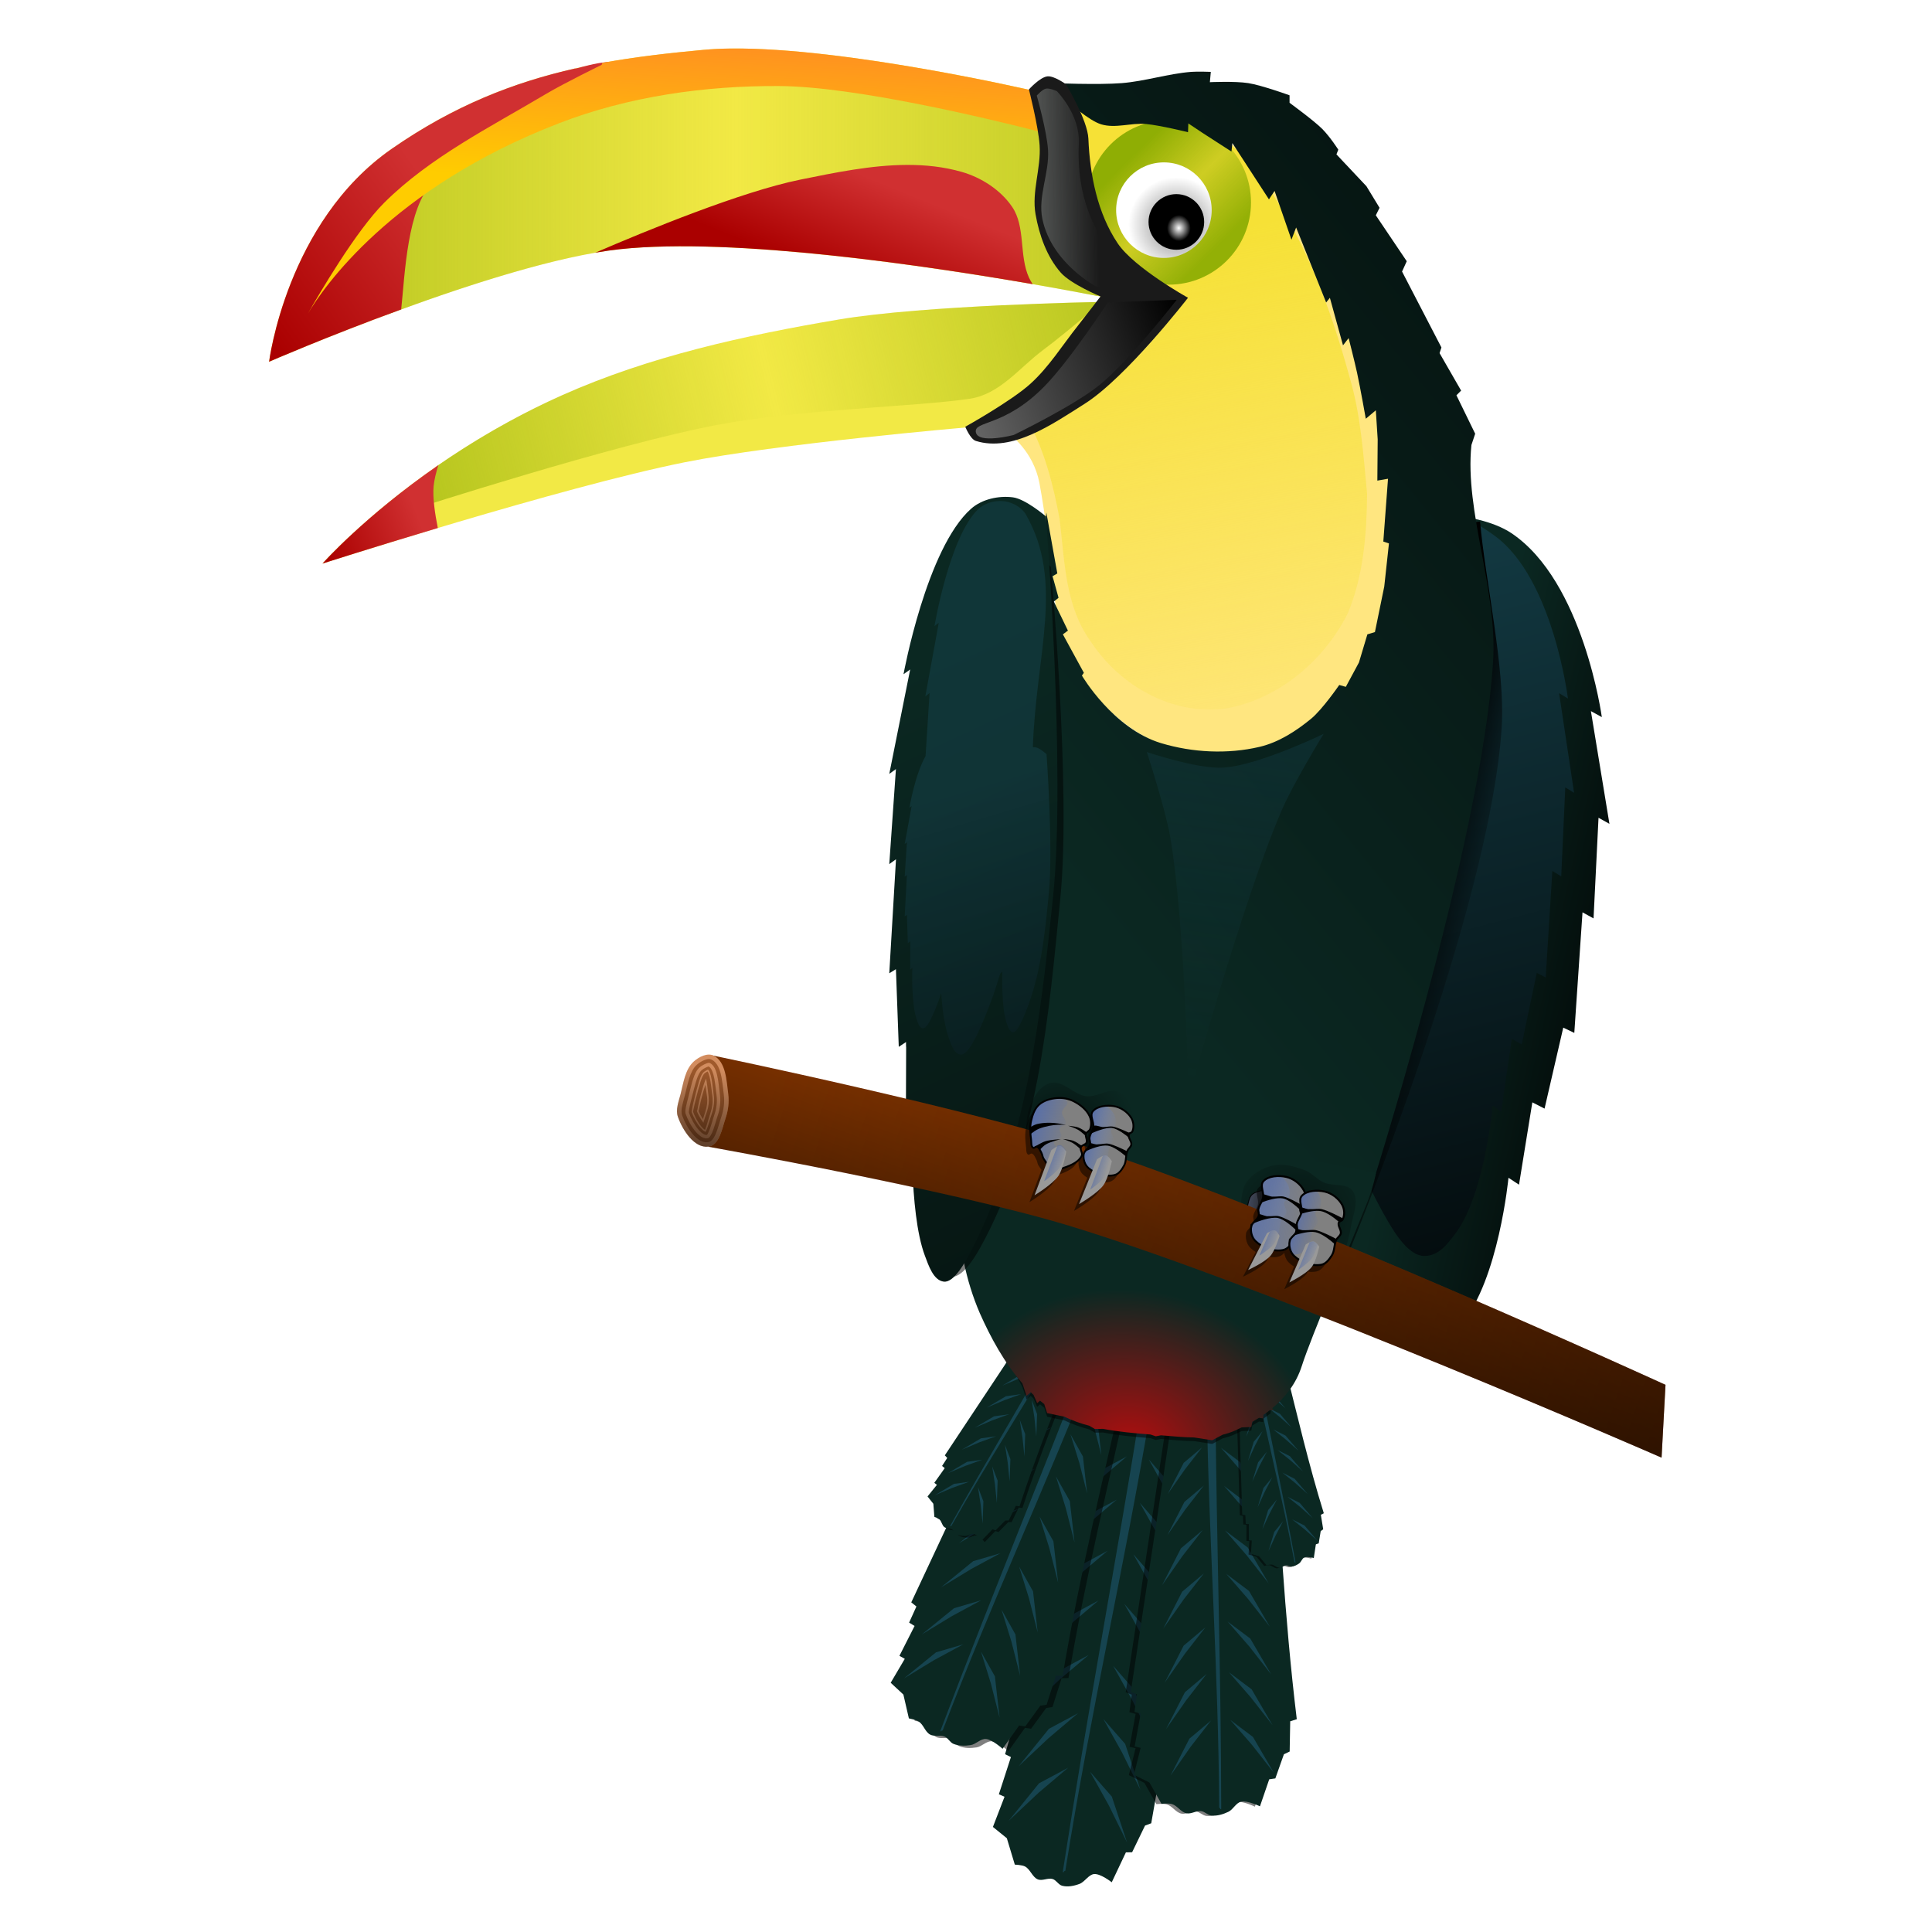 <?xml version="1.0" encoding="UTF-8"?>
<svg width="300" height="300" viewBox="0 0 300 400" xmlns="http://www.w3.org/2000/svg" xmlns:xlink="http://www.w3.org/1999/xlink">
 <defs>
  <linearGradient id="a">
   <stop offset="0"/>
   <stop stop-opacity="0" offset="1"/>
  </linearGradient>
  <linearGradient id="e">
   <stop stop-color="#15414b" offset="0"/>
   <stop offset="1"/>
  </linearGradient>
  <linearGradient id="b">
   <stop stop-color="#5d71a3" offset="0"/>
   <stop stop-color="#5d71a3" stop-opacity="0" offset="1"/>
  </linearGradient>
  <linearGradient id="c">
   <stop stop-color="#0b2822" offset="0"/>
   <stop offset="1"/>
  </linearGradient>
  <linearGradient id="d">
   <stop stop-color="#a00" offset="0"/>
   <stop stop-color="#d03031" offset="1"/>
  </linearGradient>
  <linearGradient id="f">
   <stop stop-color="#8a0" stop-opacity=".573" offset="0"/>
   <stop stop-color="#8a0" stop-opacity="0" offset=".5"/>
   <stop stop-color="#8a0" stop-opacity=".568" offset="1"/>
  </linearGradient>
  <linearGradient id="an" x1="788.01" x2="869.54" y1="246.85" y2="694.41" gradientUnits="userSpaceOnUse">
   <stop stop-color="#f6e136" offset="0"/>
   <stop stop-color="#f6e136" stop-opacity="0" offset="1"/>
  </linearGradient>
  <linearGradient id="am" x1="23.93" x2="113.58" y1="795.13" y2="885.49" gradientUnits="userSpaceOnUse">
   <stop stop-color="#8a0" stop-opacity=".935" offset="0"/>
   <stop stop-color="#8a0" stop-opacity=".362" offset=".5"/>
   <stop stop-color="#8a0" stop-opacity=".899" offset="1"/>
  </linearGradient>
  <linearGradient id="aj" x1="349.47" x2="358.07" y1="203.2" y2="50.968" gradientUnits="userSpaceOnUse">
   <stop stop-color="#fc0" offset="0"/>
   <stop stop-color="#ff7f2a" offset="1"/>
  </linearGradient>
  <linearGradient id="ac" x1="555.39" x2="720.1" y1="211.25" y2="206.25" gradientUnits="userSpaceOnUse">
   <stop stop-color="#dbe3de" offset="0"/>
   <stop stop-color="#dbe3de" stop-opacity="0" offset="1"/>
  </linearGradient>
  <linearGradient id="ab" x1="785.45" x2="331.83" y1="296.49" y2="456.88" gradientUnits="userSpaceOnUse">
   <stop offset="0"/>
   <stop stop-color="#fff" offset="1"/>
  </linearGradient>
  <linearGradient id="z" x1="799.07" x2="848.73" gradientTransform="matrix(.646 .04 -.035 .735 347.87 264.16)" gradientUnits="userSpaceOnUse">
   <stop stop-color="#6576a1" offset="0"/>
   <stop stop-color="#333" offset="1"/>
  </linearGradient>
  <linearGradient id="y" x1="788.15" x2="753.43" y1="1015.9" y2="1112.8" gradientUnits="userSpaceOnUse">
   <stop stop-color="#803300" offset="0"/>
   <stop stop-color="#520" offset="1"/>
  </linearGradient>
  <linearGradient id="w" x1="845.86" x2="791.65" y1="570.28" y2="932.27" gradientUnits="userSpaceOnUse">
   <stop stop-color="#164450" offset="0"/>
   <stop stop-color="#164450" stop-opacity="0" offset="1"/>
  </linearGradient>
  <linearGradient id="v" x1="656.36" x2="704.58" y1="943.23" y2="955.41" gradientUnits="userSpaceOnUse">
   <stop stop-color="#4d6ab3" offset="0"/>
   <stop stop-color="#4d6ab3" stop-opacity="0" offset="1"/>
  </linearGradient>
  <linearGradient id="u" x1="725.74" x2="753.24" y1="957.27" y2="963.76" gradientUnits="userSpaceOnUse">
   <stop stop-color="#5a70a6" offset="0"/>
   <stop stop-color="#788cb9" stop-opacity="0" offset="1"/>
  </linearGradient>
  <linearGradient id="r" x1="843.2" x2="874.9" y1="1002.1" y2="1012" gradientTransform="matrix(.829 .045 -.045 .829 202.27 161.65)" gradientUnits="userSpaceOnUse">
   <stop stop-color="#5e71a2" offset="0"/>
   <stop stop-color="#8798bb" stop-opacity="0" offset="1"/>
  </linearGradient>
  <linearGradient id="q" x1="830.44" x2="884.23" gradientTransform="matrix(.829 .045 -.045 .829 202.27 161.65)" gradientUnits="userSpaceOnUse">
   <stop stop-color="#6576a1" offset="0"/>
   <stop stop-color="#6576a1" stop-opacity="0" offset="1"/>
  </linearGradient>
  <linearGradient id="p" x1="879.84" x2="903.73" y1="1011.5" y2="1016.9" gradientTransform="matrix(.829 .045 -.045 .829 197.78 162.68)" gradientUnits="userSpaceOnUse">
   <stop stop-color="#5c70a4" offset="0"/>
   <stop stop-color="#5c70a4" stop-opacity="0" offset="1"/>
  </linearGradient>
  <linearGradient id="ao" x1="1002.1" x2="1195.3" y1="779.48" y2="823.02" gradientUnits="userSpaceOnUse" xlink:href="#c"/>
  <linearGradient id="al" x1="62.819" x2="792.69" gradientUnits="userSpaceOnUse" xlink:href="#f"/>
  <linearGradient id="ak" x1="48.069" x2="194.73" y1="330.49" y2="228.49" gradientUnits="userSpaceOnUse" xlink:href="#d"/>
  <linearGradient id="ai" x1="485.14" x2="517.34" y1="270.61" y2="190.95" gradientUnits="userSpaceOnUse" xlink:href="#d"/>
  <linearGradient id="ah" x1="165.01" x2="747.41" y1="440.24" y2="305.24" gradientUnits="userSpaceOnUse" xlink:href="#f"/>
  <linearGradient id="ag" x1="91.413" x2="168.48" y1="500.49" y2="471.49" gradientUnits="userSpaceOnUse" xlink:href="#d"/>
  <linearGradient id="af" x1="1010.1" x2="1227.3" y1="365.28" y2="1288.4" gradientTransform="matrix(.807 0 0 .884 190.34 58.922)" gradientUnits="userSpaceOnUse" xlink:href="#e"/>
  <linearGradient id="ae" x1="981.18" x2="1040.6" y1="754.15" y2="770.3" gradientUnits="userSpaceOnUse" xlink:href="#a"/>
  <linearGradient id="ad" x1="684.43" x2="1647.2" y1="760.69" y2="-27.267" gradientUnits="userSpaceOnUse" xlink:href="#c"/>
  <linearGradient id="aa" x1="613.41" x2="1078.5" y1="573.52" y2="1563.8" gradientUnits="userSpaceOnUse" xlink:href="#c"/>
  <linearGradient id="x" x1="1864.6" x2="434.8" y1="1461.6" y2="981.49" gradientUnits="userSpaceOnUse" xlink:href="#a"/>
  <linearGradient id="t" x1="680.88" x2="699.37" y1="985.74" y2="992.08" gradientUnits="userSpaceOnUse" xlink:href="#b"/>
  <linearGradient id="s" x1="726.66" x2="744.16" y1="994.66" y2="999.66" gradientUnits="userSpaceOnUse" xlink:href="#b"/>
  <linearGradient id="o" x1="841.06" x2="858.53" y1="1035.3" y2="1040.3" gradientTransform="matrix(.829 .045 -.045 .829 202.27 161.65)" gradientUnits="userSpaceOnUse" xlink:href="#b"/>
  <linearGradient id="n" x1="879.75" x2="897.41" y1="1044.6" y2="1050.6" gradientTransform="matrix(.829 .045 -.045 .829 202.27 161.65)" gradientUnits="userSpaceOnUse" xlink:href="#b"/>
  <linearGradient id="m" x1="613.41" x2="924.64" y1="573.52" y2="1714.9" gradientTransform="matrix(.331 0 0 .363 381.5 491.42)" gradientUnits="userSpaceOnUse" xlink:href="#e"/>
  <linearGradient id="l" x1="391.42" x2="404.44" y1="1035" y2="920.1" gradientUnits="userSpaceOnUse" xlink:href="#a"/>
  <radialGradient id="k" cx="90.559" cy="861.38" r="83.962" gradientUnits="userSpaceOnUse">
   <stop stop-color="#808080" offset="0"/>
   <stop stop-color="#fff" offset="1"/>
  </radialGradient>
  <radialGradient id="j" cx="86.375" cy="874.97" r="83.962" gradientTransform="matrix(.425 0 0 .469 39.619 443.46)" gradientUnits="userSpaceOnUse">
   <stop stop-color="#fff" offset="0"/>
   <stop offset="1"/>
  </radialGradient>
  <radialGradient id="i" cx="750.04" cy="1265.6" r="170.76" gradientTransform="matrix(.885 .173 -.147 .753 270.23 149.57)" gradientUnits="userSpaceOnUse">
   <stop stop-color="#b50d0e" offset="0"/>
   <stop stop-color="#0b2822" offset="1"/>
  </radialGradient>
  <radialGradient id="h" cx="696.8" cy="965.49" r="45.407" gradientTransform="matrix(1.286 1.2604e-7 -1.0262e-7 1.047 -203.06 -44.796)" gradientUnits="userSpaceOnUse" xlink:href="#a"/>
  <radialGradient id="g" cx="883.67" cy="1042.1" r="46.685" gradientTransform="matrix(1.493 0 0 1.361 -435.36 -376.72)" gradientUnits="userSpaceOnUse" xlink:href="#a"/>
 </defs>
 <g transform="matrix(.255 0 0 .255 -6.547 -13.735)">
  <g transform="matrix(.984 .179 -.179 .984 -993.88 -277)">
   <path d="m1940.5 1500 10.209 19.951s5.775-0.89 8.508 0c4.465 1.454 7.356 7.405 11.911 8.405 3.961 0.87 7.903-2.913 11.911-2.42 3.038 0.373 5.46 3.748 8.508 3.99 4.666 0.371 9.442-1.507 13.612-3.99 3.95-2.352 5.904-8.751 10.209-9.976 5.082-1.446 15.314 3.99 15.314 3.99l6.96-25.936 4.951-0.998 6.444-23.194 4.616-2.742-0.181-28.787 5.286-2.137c-12.378-98.323-18.664-197.34-26.374-296.27l-79.122-4.988-29.777 279.31 5.011 2.208-1.608 16.746 5.072 1.423-4.221 31.496 4.891 1.139-4.891 25.794z" fill="#0b2822"/>
   <path d="m1985 1136.9c2.595 131.01 1.583 251.01 5.062 382 1.982-0.157-0.047-0.672 1.875-1.406-2.859-130.35 2.907-249.72 1.25-380.09z" fill="#164450"/>
   <path d="m1997.3 1434.8 19.914 24.22 19.914 26.911-18.838-34.446z" fill="#164450"/>
   <path d="m1979.2 1434.8-19.914 24.22-19.914 26.911 18.838-34.446z" fill="#164450"/>
   <path d="m1979.2 1389.8-19.914 24.22-19.914 26.911 18.838-34.446z" fill="#164450"/>
   <path d="m2000.3 1390.8 19.914 24.22 19.914 26.911-18.838-34.446z" fill="#164450"/>
   <path d="m1979.2 1341.8-19.914 24.22-19.914 26.911 18.838-34.446z" fill="#164450"/>
   <path d="m2000.3 1346.8 19.914 24.22 19.914 26.911-18.838-34.446z" fill="#164450"/>
   <path d="m2000.3 1295.8 19.914 24.22 19.914 26.911-18.838-34.446z" fill="#164450"/>
   <path d="m1979.2 1296.8-19.914 24.22-19.914 26.911 18.838-34.446z" fill="#164450"/>
   <path d="m2000.3 1254.8 19.914 24.22 19.914 26.911-18.838-34.446z" fill="#164450"/>
   <path d="m1979.2 1255.8-19.914 24.22-19.914 26.911 18.838-34.446z" fill="#164450"/>
   <path d="m1998 1212.8 17.858 21.719 17.858 24.133-16.893-30.89z" fill="#164450"/>
   <path d="m1979 1213.7-17.858 21.719-17.858 24.133 16.893-30.89z" fill="#164450"/>
   <path d="m1998.8 1176.8 16.795 20.426 16.795 22.696-15.887-29.051z" fill="#164450"/>
   <path d="m1980.9 1177.6-16.795 20.426-16.795 22.696 15.887-29.051z" fill="#164450"/>
   <path d="m1842 1401.3 7.847 18.226s5.825 0.019 8.432 1.135c4.26 1.825 6.447 7.241 10.848 8.694 3.826 1.264 8.164-1.407 12.08-0.456 2.968 0.721 4.985 3.896 7.978 4.508 4.582 0.937 9.529-0.014 13.945-1.556 4.182-1.461 6.848-6.609 11.253-7.069 5.201-0.544 14.723 5.416 14.723 5.416l9.849-20.993 5.02-0.182 9.026-18.745 4.887-1.701 3.097-24.356 5.482-1.101c-1.077-84.758 3.962-169.29 7.581-253.94l-77.847-14.774-61.3 232.11 4.715 2.535-3.5 13.94 4.865 1.879-7.768 26.059 4.717 1.615-7.783 21.15z" opacity=".5"/>
   <path d="m1837 1400.3 7.847 18.226s5.825 0.019 8.432 1.135c4.26 1.825 6.447 7.241 10.848 8.694 3.826 1.264 8.164-1.407 12.08-0.456 2.968 0.721 4.985 3.896 7.978 4.508 4.582 0.937 9.529-0.014 13.945-1.556 4.182-1.461 6.848-6.609 11.253-7.069 5.201-0.544 14.723 5.416 14.723 5.416l9.849-20.993 5.02-0.182 9.026-18.745 4.887-1.701 3.097-24.356 5.482-1.101c-1.077-84.758 3.962-169.29 7.581-253.94l-77.847-14.774-61.3 232.11 4.715 2.535-3.5 13.94 4.865 1.879-7.768 26.059 4.717 1.615-7.783 21.15z" fill="#0b2822"/>
   <g transform="matrix(.841 .177 -.177 .841 466.97 -205.48)" fill="#164450">
    <path d="m1985 1136.9c2.595 131.01 1.583 251.01 5.062 382 1.982-0.157-0.047-0.672 1.875-1.406-2.859-130.35 2.907-249.72 1.25-380.09z"/>
    <path d="m1997.3 1434.8 19.914 24.22 19.914 26.911-18.838-34.446z"/>
    <path d="m1979.2 1434.8-19.914 24.22-19.914 26.911 18.838-34.446z"/>
    <path d="m1979.2 1389.8-19.914 24.22-19.914 26.911 18.838-34.446z"/>
    <path d="m2000.3 1390.8 19.914 24.22 19.914 26.911-18.838-34.446z"/>
    <path d="m1979.2 1341.8-19.914 24.22-19.914 26.911 18.838-34.446z"/>
    <path d="m2000.3 1346.8 19.914 24.22 19.914 26.911-18.838-34.446z"/>
    <path d="m2000.3 1295.8 19.914 24.22 19.914 26.911-18.838-34.446z"/>
    <path d="m1979.2 1296.8-19.914 24.22-19.914 26.911 18.838-34.446z"/>
    <path d="m2000.3 1254.8 19.914 24.22 19.914 26.911-18.838-34.446z"/>
    <path d="m1979.2 1255.8-19.914 24.22-19.914 26.911 18.838-34.446z"/>
    <path d="m1998 1212.8 17.858 21.719 17.858 24.133-16.893-30.89z"/>
    <path d="m1979 1213.7-17.858 21.719-17.858 24.133 16.893-30.89z"/>
    <path d="m1998.8 1176.8 16.795 20.426 16.795 22.696-15.887-29.051z"/>
    <path d="m1980.9 1177.6-16.795 20.426-16.795 22.696 15.887-29.051z"/>
   </g>
   <path d="m2042.3 1435.8 12.704 15.244s5.59-1.638 8.407-1.308c4.602 0.539 8.24 5.11 12.871 5.253 4.027 0.124 7.428-3.67 11.452-3.87 3.05-0.152 5.887 2.319 8.93 2.055 4.66-0.404 9.132-2.722 12.927-5.455 3.595-2.589 4.687-8.282 8.78-9.976 4.832-2 15.655 1.008 15.655 1.008l3.477-22.927 4.761-1.602 3.326-20.537 4.202-3.02-3.953-24.232 4.943-2.613c-25.122-80.957-44.315-163.43-64.904-245.62l-78.835 7.96 7.197 239.96 5.241 1.09 0.606 14.359 5.198 0.419-0.042 27.192 4.982 0.208-1.451 22.49z" opacity=".5"/>
   <path d="m2046.3 1434.8 12.704 15.244s5.59-1.638 8.407-1.308c4.602 0.539 8.24 5.11 12.871 5.253 4.027 0.124 7.428-3.67 11.452-3.87 3.05-0.152 5.887 2.319 8.93 2.055 4.66-0.404 9.132-2.722 12.927-5.455 3.595-2.589 4.687-8.282 8.78-9.976 4.832-2 15.655 1.008 15.655 1.008l3.477-22.927 4.761-1.602 3.326-20.537 4.202-3.02-3.953-24.232 4.943-2.613c-25.122-80.957-44.315-163.43-64.904-245.62l-78.835 7.96 7.197 239.96 5.241 1.09 0.606 14.359 5.198 0.419-0.042 27.192 4.982 0.208-1.451 22.49z" fill="#0b2822"/>
   <g transform="matrix(-.841 .177 .177 .841 3512.3 -183.95)" fill="#164450">
    <path d="m1985 1136.9c2.595 131.01 1.583 251.01 5.062 382 1.982-0.157-0.047-0.672 1.875-1.406-2.859-130.35 2.907-249.72 1.25-380.09z"/>
    <path d="m1997.3 1434.8 19.914 24.22 19.914 26.911-18.838-34.446z"/>
    <path d="m1979.2 1434.8-19.914 24.22-19.914 26.911 18.838-34.446z"/>
    <path d="m1979.2 1389.8-19.914 24.22-19.914 26.911 18.838-34.446z"/>
    <path d="m2000.3 1390.8 19.914 24.22 19.914 26.911-18.838-34.446z"/>
    <path d="m1979.2 1341.8-19.914 24.22-19.914 26.911 18.838-34.446z"/>
    <path d="m2000.3 1346.8 19.914 24.22 19.914 26.911-18.838-34.446z"/>
    <path d="m2000.3 1295.8 19.914 24.22 19.914 26.911-18.838-34.446z"/>
    <path d="m1979.2 1296.8-19.914 24.22-19.914 26.911 18.838-34.446z"/>
    <path d="m2000.3 1254.8 19.914 24.22 19.914 26.911-18.838-34.446z"/>
    <path d="m1979.2 1255.8-19.914 24.22-19.914 26.911 18.838-34.446z"/>
    <path d="m1998 1212.8 17.858 21.719 17.858 24.133-16.893-30.89z"/>
    <path d="m1979 1213.7-17.858 21.719-17.858 24.133 16.893-30.89z"/>
    <path d="m1998.8 1176.8 16.795 20.426 16.795 22.696-15.887-29.051z"/>
    <path d="m1980.9 1177.6-16.795 20.426-16.795 22.696 15.887-29.051z"/>
   </g>
  </g>
  <path d="m948.35 484.04s31.712-12.301 49.998-12.138c20.825 0.185 44.24 5.36 58.405 14.849 58.453 39.158 73.396 149.35 73.396 149.35l-8.87-4.867 15.046 91.509-8.861-4.927-4.043 81.718-8.96-4.935-6.66 97.893-8.967-4.292-15.185 65.76-9.92-5.078-10.826 66.84-8.544-5.603s-7.972 82.898-38.062 118.43c-6.834 8.07-15.794 19.976-30.866 19.762s-28.653-19.834-36.242-31.716c-62.579-97.99-64.831-205.81-65.559-309.1-0.77-109.18 64.72-323.46 64.72-323.46z" fill="url(#ao)"/>
  <path d="m48.075 347.58s14.196-113.49 99.402-172.77 165.04-72.314 253.24-80.469c89.447-8.271 267.44 33.134 267.44 33.134s5.346 25.415 6.886 55.873-0.727 65.959 12.048 86.131c8.546 13.496 40.234 26.034 40.234 26.034s-262.91-53.234-394.24-39.334c-99.215 10.501-285.01 91.402-285.01 91.402z" fill="#f2e945"/>
  <path d="m91.409 511.43s194.18-62.201 293.92-82.202c75.602-15.16 229.57-28.401 229.57-28.401s44.774-22.185 69.818-50.884c13.748-15.755 36.684-50.885 36.684-50.885s-141.25 2.487-210.64 14.2c-76.618 12.934-153.88 29.868-224.84 61.535-121.79 54.352-194.52 136.64-194.52 136.64z" fill="#f2e945"/>
  <path d="m700.91 136.91s13.682 22.6 15.219 51.781c1.185 22.491 5.575 46.956 18.75 65.438 12.834 18.004 54.344 38.062 54.344 38.062s-13.581 26.108-22.938 37.312c-14.381 17.22-31.486 32.466-50.156 44.906-20.588 13.718-66.969 31.969-66.969 31.969s19.357 13.478 24.344 39.562c4.598 24.053 10.625 73.062 10.625 73.062 0.9 26.401 6.918 53.609 17.438 74.125 14.788 26.914 38.688 50.957 66.719 63.5 24.316 10.881 54.13 14.088 79.656 6.469 35.282-10.531 67.242-36.862 87.188-67.812 19.187-29.774 22.456-67.999 24.781-103.34 1.137-17.279-1.518-19.675-3.406-51.688s-18.976-103.72-50.708-169.14c-24.589-50.694-55.174-97.614-112.01-119.36-17.332-6.632-37.438 6.823-55.344 1.969-13.229-3.586-37.531-16.812-37.531-16.812z" fill="#ffe680"/>
  <path d="m699.41 137.76c2.283 4.024 13.34 24.762 14.719 50.938 1.185 22.491 5.575 46.956 18.75 65.438 12.834 18.004 54.344 38.062 54.344 38.062s-13.581 26.108-22.938 37.312c-14.381 17.22-31.486 32.466-50.156 44.906-10.446 6.96-35.514 15.057-49.813 21.375 13.485 23.755 20.638 52.814 25.563 79.188 4.189 33.877 4.287 70.64 25.187 99.531 23.512 36.022 66.528 60.724 110.19 54.5 42.699-7.595 79.52-38.985 98.687-77.25 12.708-30.547 15.358-64.357 15.625-97.094-3.074-31.675-5.046-63.645-14.156-94.344-16.174-59.215-38.44-118.22-75.594-167.66-3.248-4.091-6.705-8.297-10.312-12.5-13.607-11.627-29.276-21.348-47.719-28.406-17.332-6.632-37.438 6.823-55.344 1.969-11.708-3.174-31.156-13.42-35.687-15.844-0.486-0.042-0.919-0.08-1.344-0.125z" fill="url(#an)"/>
  <path transform="matrix(.795 0 0 .795 723.79 -445.9)" d="m152.85 835.38c0 46.371-37.591 83.962-83.962 83.962s-83.962-37.591-83.962-83.962 37.591-83.962 83.962-83.962 83.962 37.591 83.962 83.962z" fill="url(#am)"/>
  <path transform="matrix(.462 0 0 .462 742.77 -161.45)" d="m152.85 835.38c0 46.371-37.591 83.962-83.962 83.962s-83.962-37.591-83.962-83.962 37.591-83.962 83.962-83.962 83.962 37.591 83.962 83.962z" fill="url(#k)"/>
  <path transform="matrix(.269 0 0 .269 766.17 9.348)" d="m152.85 835.38c0 46.371-37.591 83.962-83.962 83.962s-83.962-37.591-83.962-83.962 37.591-83.962 83.962-83.962 83.962 37.591 83.962 83.962z" fill="url(#j)"/>
  <path d="m349.6 114.79-180.41 90.406-25.875 104.31c60.616-22.556 137.31-47.79 189.78-53.344 120.15-12.717 348.01 30.318 386.34 37.812l3.75-0.219c-8.757-3.84-29.406-13.722-36.094-24.281-12.774-20.172-10.523-55.667-12.062-86.125-1.048-20.722-3.811-38.893-5.5-48.531l-319.94-20.031z" fill="url(#al)"/>
  <path d="m296.73 109.41c-49.777 11.242-98.563 30.144-149.25 65.406-85.206 59.277-99.406 172.75-99.406 172.75s47.49-20.67 107.25-42.469c3.068-28.552 4.805-83.237 26.094-103.66 11.876-11.391 123.39-68.907 135.69-79.212 38.61-32.35-24.338-10.572-20.375-12.82z" fill="url(#ak)"/>
  <path d="m423.16 93.256c-7.942 0.083-15.449 0.448-22.438 1.094-28.094 2.598-55.346 5.668-82.188 10.594l-0.438 1.562s-30.602 14.951-45.219 23.656c-45.317 26.988-93.893 51.11-131.31 88.281-22.961 22.809-53.137 74.512-61.906 89.938 12.086-20.387 67.228-101.77 204-154.53 56.356-21.742 118.28-30.485 178.69-30.125 61.794 0.368 170.96 26.756 210.84 36.938-2.143-19.411-5.031-33.188-5.031-33.188s-151.29-35.2-245-34.219zm-344.53 216.94c-1.01 1.778-1.656 2.969-1.656 2.969s0.579-1.062 1.656-2.969z" fill="url(#aj)"/>
  <path d="m565.85 187.76c-28.881 0.124-58.458 6.247-86.594 11.969-47.927 9.746-125.33 41.597-166.34 59.312 7.033-1.219 13.8-2.199 20.188-2.875 93.202-9.864 250.85 13.788 334.94 28.406-1.221-1.873-2.279-3.699-3-5.281-8.18-17.961-2.604-41.306-13.75-57.594-9.363-13.682-24.966-23.723-40.906-28.281-14.46-4.135-29.403-5.721-44.531-5.656z" fill="url(#ai)"/>
  <path d="m721.41 299.07s-141.27 2.474-210.66 14.188c-76.618 12.934-153.86 29.865-224.81 61.531-39.606 17.675-73.991 38.301-102.41 58.094l-18.531 34.531s162.8-52.658 246.62-68.531c67.669-12.814 163.08-14.866 205.53-21.312 24.356-3.699 40.303-25.372 59.406-39.562 11.388-8.46 28.06-22.288 41.125-33.344 2.27-3.399 3.719-5.594 3.719-5.594z" fill="url(#ah)"/>
  <path d="m185.48 431.54c-60.184 41.598-94.062 79.906-94.062 79.906s40.389-12.94 93.656-28.875c-2.311-11.455-4.318-24.948-3.406-34.094 0.494-4.954 1.93-10.818 3.812-16.938z" fill="url(#ag)"/>
  <path d="m991.4 546.72s-12.718-56.995 4.837-70.819c13.163-10.365 35.712 4.736 47.146 13.121 47.184 34.6 59.247 131.97 59.247 131.97l-7.16-4.301 12.146 80.859-7.152-4.353-3.264 72.207-7.233-4.361-5.376 86.499-7.239-3.793-12.258 58.106-8.007-4.487-8.739 59.061-6.897-4.951s-6.435 73.249-30.725 104.65c-5.516 7.131-12.749 17.651-24.916 17.462s-23.13-17.526-29.255-28.025c-50.515-86.585-61.129-180.49-52.921-273.12 7.212-81.389 87.766-225.72 87.766-225.72z" fill="url(#af)"/>
  <path d="m1031.3 477.25-23.125 3.438-142.16 578.69 59.176 10.275s113.95-275.87 123.67-425.21c3.077-47.28-13.719-121.28-17.563-167.19z" fill="url(#ae)"/>
  <path d="m684.04 121.35s37.611 1.508 56.326 0c18.959-1.527 37.367-7.607 56.326-9.134 5.311-0.428 15.984 0 15.984 0l-0.761 8.373s20.318-0.95 31.208 0.761 33.491 9.895 33.491 9.895v6.089s20.181 14.743 26.64 21.312 12.94 16.745 12.94 16.745l-1.522 3.806 24.357 25.879 10.656 17.507-3.045 6.089 25.118 37.297-3.806 8.373 31.969 61.654-1.522 4.567 17.507 30.446-3.806 3.806 15.223 31.208-3.045 9.134c-5.666 54.176 21.409 117.36 17.574 176.29-9.719 149.34-102.06 437.21-102.06 437.21l-133.96 6.089-190.29-68.504 55.236-374.49 8.373-121.79 8.895 49.475-3.85 2.283 4.85 17.507-3.806 3.045 11.417 23.596-4.089 3.045 17.029 31.208-1.567 2.284s25.288 43.108 64.31 54.848c25.511 7.675 53.97 9.101 79.922 3 15.474-3.638 29.581-12.745 41.864-22.835 9.187-7.547 22.835-27.402 22.835-27.402l5.328 1.522 10.656-19.79 6.85-22.835 6.12-1.839 7.581-36.98 3.806-35.013-4.567-1.522 3.806-50.998-8.656 1.522 0.283-33.491-1.522-23.596-8.134 6.851s-4.411-24.928-7.089-37.297c-2.044-9.443-6.85-28.163-6.85-28.163l-4.567 5.851-10.656-38.58-3.045 3.806-24.357-60.893-3.806 9.895-13.701-39.58-4.567 6.85-29.685-45.67-0.761 6.85-23.596-15.223-11.417-7.612-0.239 7.134s-22.511-5.579-34.013-6.656c-12.126-1.135-24.889 3.8-36.536 0.239-10.289-3.146-26.641-18.223-26.641-18.223z" fill="url(#ad)"/>
  <path d="m664.99 126.47s7.686 30 8.688 45.363c1.216 18.651-6.547 37.567-3.306 55.975 2.983 16.936 9.126 34.423 20.452 47.363 8.268 9.446 32.293 19.376 32.293 19.376s-12.09 15.873-18.299 23.682c-12.696 15.966-23.603 33.702-38.752 47.363-15.636 14.101-52.746 34.752-52.746 34.752s4.028 10.116 8.611 11.535c29.7 9.195 61.985-13.532 88.268-30.14 33.891-21.416 83.962-86.115 83.962-86.115s-43.618-24.193-57.051-44.134c-16.447-24.415-22.636-55.624-23.834-85.039-0.613-15.039-18.147-44.134-18.147-44.134s-9.635-7.028-15.07-6.459c-6.11 0.64-15.07 10.612-15.07 10.612z" fill="#1a1a1a"/>
  <path d="m671.39 131.49s8.211 29.148 9.134 44.147c1.154 18.757-8.46 37.807-4.567 56.192 7.657 36.158 44.147 54.937 44.147 54.937l44.434-1.535s-63.265-28.957-58.992-114.61c1.186-23.781-17.9-42.785-17.9-42.785s-5.911-2.656-8.873-2.007c-3.029 0.664-7.384 5.658-7.384 5.658z" fill="url(#ac)"/>
  <path d="m729.04 299.4 55.975-2.153s-38.684 49.775-62.972 69.43c-20.81 16.841-69.43 40.366-69.43 40.366s-28.782 7.532-30.678-2.153c-1.894-9.676 23.301-4.097 55.975-37.675 20.511-21.078 51.131-67.816 51.131-67.816z" fill="url(#ab)"/>
  <g transform="matrix(.509 .173 -.173 .509 884.14 1234)">
   <path d="m-493.21 250.46 7.847 18.226s5.825 0.019 8.432 1.135c4.26 1.825 6.447 7.241 10.848 8.694 3.826 1.264 8.164-1.407 12.08-0.456 2.968 0.721 4.985 3.896 7.978 4.508 4.582 0.937 9.529-0.014 13.945-1.556 4.182-1.461 6.848-6.609 11.253-7.069 5.201-0.544 14.723 5.416 14.723 5.416l9.849-20.993 5.02-0.182 9.026-18.745 4.887-1.701 3.097-24.356 5.482-1.101c-1.077-84.758 3.962-169.29 7.581-253.94l-77.847-14.774-61.3 232.11 4.715 2.535-3.5 13.94 4.865 1.879-7.768 26.059 4.717 1.615-7.783 21.15z" opacity=".5"/>
   <path d="m-498.21 249.46 7.847 18.226s5.825 0.019 8.432 1.135c4.26 1.825 6.447 7.241 10.848 8.694 3.826 1.264 8.164-1.407 12.08-0.456 2.968 0.721 4.985 3.896 7.978 4.508 4.582 0.937 9.529-0.014 13.945-1.556 4.182-1.461 6.848-6.609 11.253-7.069 5.201-0.544 14.723 5.416 14.723 5.416l9.849-20.993 5.02-0.182 9.026-18.745 4.887-1.701 3.097-24.356 5.482-1.101c-1.077-84.758 3.962-169.29 7.581-253.94l-77.847-14.774-61.3 232.11 4.715 2.535-3.5 13.94 4.865 1.879-7.768 26.059 4.717 1.615-7.783 21.15z" fill="#0b2822"/>
   <g transform="matrix(.841 .177 -.177 .841 -1868.3 -1356.3)" fill="#164450">
    <path d="m1985 1136.9c2.595 131.01 1.583 251.01 5.062 382 1.982-0.157-0.047-0.672 1.875-1.406-2.859-130.35 2.907-249.72 1.25-380.09z"/>
    <path d="m1997.3 1434.8 19.914 24.22 19.914 26.911-18.838-34.446z"/>
    <path d="m1979.2 1434.8-19.914 24.22-19.914 26.911 18.838-34.446z"/>
    <path d="m1979.2 1389.8-19.914 24.22-19.914 26.911 18.838-34.446z"/>
    <path d="m2000.3 1390.8 19.914 24.22 19.914 26.911-18.838-34.446z"/>
    <path d="m1979.2 1341.8-19.914 24.22-19.914 26.911 18.838-34.446z"/>
    <path d="m2000.3 1346.8 19.914 24.22 19.914 26.911-18.838-34.446z"/>
    <path d="m2000.3 1295.8 19.914 24.22 19.914 26.911-18.838-34.446z"/>
    <path d="m1979.2 1296.8-19.914 24.22-19.914 26.911 18.838-34.446z"/>
    <path d="m2000.3 1254.8 19.914 24.22 19.914 26.911-18.838-34.446z"/>
    <path d="m1979.2 1255.8-19.914 24.22-19.914 26.911 18.838-34.446z"/>
    <path d="m1998 1212.8 17.858 21.719 17.858 24.133-16.893-30.89z"/>
    <path d="m1979 1213.7-17.858 21.719-17.858 24.133 16.893-30.89z"/>
    <path d="m1998.8 1176.8 16.795 20.426 16.795 22.696-15.887-29.051z"/>
    <path d="m1980.9 1177.6-16.795 20.426-16.795 22.696 15.887-29.051z"/>
   </g>
  </g>
  <g transform="matrix(.485 0 0 .485 991.95 1179.7)">
   <path d="m-292.96 284.95 12.704 15.244s5.59-1.638 8.407-1.308c4.602 0.539 8.24 5.11 12.871 5.253 4.027 0.124 7.428-3.67 11.452-3.87 3.05-0.152 5.887 2.319 8.93 2.055 4.66-0.404 9.132-2.722 12.927-5.455 3.595-2.589 4.687-8.282 8.78-9.976 4.832-2 15.655 1.008 15.655 1.008l3.477-22.927 4.761-1.602 3.326-20.537 4.202-3.02-3.953-24.232 4.943-2.613c-25.122-80.957-44.315-163.43-64.904-245.62l-78.835 7.96 7.197 239.96 5.241 1.09 0.606 14.359 5.198 0.419-0.042 27.192 4.982 0.208-1.451 22.49z" opacity=".5"/>
   <path d="m-288.96 283.95 12.704 15.244s5.59-1.638 8.407-1.308c4.602 0.539 8.24 5.11 12.871 5.253 4.027 0.124 7.428-3.67 11.452-3.87 3.05-0.152 5.887 2.319 8.93 2.055 4.66-0.404 9.132-2.722 12.927-5.455 3.595-2.589 4.687-8.282 8.78-9.976 4.832-2 15.655 1.008 15.655 1.008l3.477-22.927 4.761-1.602 3.326-20.537 4.202-3.02-3.953-24.232 4.943-2.613c-25.122-80.957-44.315-163.43-64.904-245.62l-78.835 7.96 7.197 239.96 5.241 1.09 0.606 14.359 5.198 0.419-0.042 27.192 4.982 0.208-1.451 22.49z" fill="#0b2822"/>
   <g transform="matrix(-.841 .177 .177 .841 1177.1 -1334.8)" fill="#164450">
    <path d="m1985 1136.9c2.595 131.01 1.583 251.01 5.062 382 1.982-0.157-0.047-0.672 1.875-1.406-2.859-130.35 2.907-249.72 1.25-380.09z"/>
    <path d="m1997.3 1434.8 19.914 24.22 19.914 26.911-18.838-34.446z"/>
    <path d="m1979.2 1434.8-19.914 24.22-19.914 26.911 18.838-34.446z"/>
    <path d="m1979.2 1389.8-19.914 24.22-19.914 26.911 18.838-34.446z"/>
    <path d="m2000.3 1390.8 19.914 24.22 19.914 26.911-18.838-34.446z"/>
    <path d="m1979.2 1341.8-19.914 24.22-19.914 26.911 18.838-34.446z"/>
    <path d="m2000.3 1346.8 19.914 24.22 19.914 26.911-18.838-34.446z"/>
    <path d="m2000.3 1295.8 19.914 24.22 19.914 26.911-18.838-34.446z"/>
    <path d="m1979.2 1296.8-19.914 24.22-19.914 26.911 18.838-34.446z"/>
    <path d="m2000.3 1254.8 19.914 24.22 19.914 26.911-18.838-34.446z"/>
    <path d="m1979.2 1255.8-19.914 24.22-19.914 26.911 18.838-34.446z"/>
    <path d="m1998 1212.8 17.858 21.719 17.858 24.133-16.893-30.89z"/>
    <path d="m1979 1213.7-17.858 21.719-17.858 24.133 16.893-30.89z"/>
    <path d="m1998.8 1176.8 16.795 20.426 16.795 22.696-15.887-29.051z"/>
    <path d="m1980.9 1177.6-16.795 20.426-16.795 22.696 15.887-29.051z"/>
   </g>
  </g>
  <path d="m631.16 1123.1c8.863 19.973 19.628 40.54 28.531 56.906l3.406 10.156 3.375-2.969c0.755 0.747 1.51 1.492 2.281 2.219l2.938 6.656 2.312-2c1.13 0.945 2.273 1.882 3.438 2.781l2.344 7.312 13.969 2.906c6.464 3.151 13.296 5.538 20.344 7.406l4.438 2.594 6.562-0.125c12.674 2.416 25.795 3.584 38.625 4.594l4.312 1.469 4.219-0.812 0.719 0.062c8.539 0.69 17.389 1.575 26.156 1.688l14.656 2.281 8.562-4.531c3.391-0.823 6.696-1.891 9.906-3.313 1.84-0.815 3.67-1.705 5.5-2.594l7.781-0.344 0.844-4.188c1.836-1.045 3.652-2.112 5.438-3.25l3.406 0.469 0.219-2.875c1.762-1.218 3.504-2.49 5.188-3.812l0.219 0.219c2.637-9.131 2.16-31.43 4.034-37.47-47.879-9.36-110.07-24.596-233.72-41.435z" opacity=".5"/>
  <path d="m623.31 941.5c-21.771 59.524-21.155 125.44 1.844 178.62 8.863 19.973 19.977 40.271 34.531 56.906l3.406 10.156 3.375-2.969c0.755 0.747 1.51 1.492 2.281 2.219l2.938 6.656 2.312-2c1.13 0.945 2.273 1.882 3.438 2.781l2.344 7.312 13.969 2.906c6.464 3.151 13.296 5.538 20.344 7.406l4.438 2.594 6.562-0.125c12.674 2.416 25.795 3.584 38.625 4.594l4.312 1.469 4.219-0.812 0.719 0.062c8.539 0.69 17.389 1.575 26.156 1.688l14.656 2.281 8.562-4.531c3.391-0.823 6.696-1.891 9.906-3.313 1.84-0.815 3.67-1.705 5.5-2.594l7.781-0.344 0.844-4.188c1.836-1.045 3.652-2.112 5.438-3.25l3.406 0.469 0.219-2.875c1.762-1.218 3.504-2.49 5.188-3.812l3.219 0.219-1.281-1.812c10.688-8.856 19.435-19.988 24-34.313 7.543-23.667 38.53-96.081 53.281-133.22 5.177-13.034 6.938-23.594 6.938-23.594z" fill="url(#i)"/>
  <path d="m682.79 514.14s-15.119-14.047-24.741-15.472c-11.601-1.718-24.635 2.093-33.957 9.209-28.707 21.916-54.917 93.402-54.917 93.402l5.402-3.854-16.963 84.784 5.402-3.91-5.402 77.132 5.458-3.91-5.458 92.548 5.402-3.305 2.305 63.04 6.007-3.967-0.226 63.701 5.289-4.571s-5.144 79.298 10.126 114.4c3.054 7.022 6.935 16.059 15.359 17.083s17.89-13.387 23.179-22.864c47.533-85.171 55.932-188.12 65.515-285.18 8.789-89.027-7.781-268.27-7.781-268.27z" opacity=".5"/>
  <path d="m665.24 953.6c2.972-8.403 8.605-18.177 17.223-20.452 9.989-2.637 18.804 9.552 29.064 10.764 8.972 1.06 18.925-7.453 26.911-3.229 9.647 5.102 13.893 18.215 15.07 29.064 1.644 15.143-11.841 44.134-11.841 44.134l-75.351-6.459s-7.06-36.905-1.076-53.822z" fill="url(#h)" opacity=".5"/>
  <path d="m678.79 473.14s-16.529-14.138-26.741-15.472c-11.629-1.518-25.17 1.442-33.957 9.209-36.261 32.052-54.917 134.4-54.917 134.4l5.402-3.854-16.963 84.784 5.402-3.91-5.402 77.132 5.458-3.91-5.458 92.548 5.402-3.305 2.305 63.04 6.007-3.967-0.226 63.701 5.289-4.571s-3.322 78.561 10.126 114.4c3.054 8.14 6.935 20.059 15.359 21.083s17.835-16.313 23.179-26.864c44.074-87.011 55.432-188.17 65.515-285.18 10.659-102.55-5.781-309.27-5.781-309.27z" fill="url(#aa)"/>
  <path d="m861.32 1019.6s-11.185 0.43-15.204 4.209c-2.21 2.077-2.802 5.757-3.568 8.898-0.528 2.166-0.752 4.453-0.671 6.699 0.191 5.346-0.837 12.258 2.73 15.749 2.728 2.669 10.788 0.556 10.788 0.556z" fill="url(#z)" stroke="#000" stroke-width=".69"/>
  <path d="m837.27 1046.6s-1.846-22.846 3.806-31.969c4.633-7.478 13.483-12.568 22.074-14.462 8.515-1.877 17.723 0.725 25.879 3.806 5.662 2.139 9.721 7.375 15.223 9.895 7.446 3.41 18.847 0.178 23.596 6.85 5.745 8.072 0.016 19.897-1.522 29.685-1.835 11.673-9.134 34.252-9.134 34.252z" fill="url(#g)" opacity=".5"/>
  <path d="m407.98 910.78s211.29 43.721 313.6 77.25c157.75 51.702 460.27 190.21 460.27 190.21l-3.197 59.109s-316.51-138.46-481.43-188.43c-95.447-28.921-292.28-63.937-292.28-63.937z" fill="url(#y)"/>
  <path d="m407.98 910.78s211.29 43.721 313.6 77.25c157.75 51.702 460.27 190.21 460.27 190.21l-3.197 59.109s-316.51-138.46-481.43-188.43c-95.447-28.921-292.28-63.937-292.28-63.937z" fill="url(#x)"/>
  <path d="m760.68 664.43s41.137 13.974 62.281 12.656c28.555-1.779 81.339-27.402 81.339-27.402s-24.61 40.174-33.92 61.727c-32.508 75.26-75.732 233.99-75.732 233.99s-2.925-141.7-14.81-211.29c-4.055-23.745-19.158-69.681-19.158-69.681z" fill="url(#w)" opacity=".43"/>
  <path d="m685.042,950.844c-.593.014-1.165.039-1.75.094-.572.053-1.14.137-1.719.219l-.188.031h-.031c-.643.094-1.264.211-1.906.344-1.286.265-2.577.593-3.812,1.031-1.852.657-3.6,1.536-5.156,2.656-.519.373-1.03.756-1.5,1.188-.006.005.006.026 0,.031-3.555,3.264-5.234,8.327-6.313,13.031-.377,1.645-.546,3.309-.625,5-.002.051.002.105 0,.156-.037.867-.052,1.722-.031,2.594 .002.115-.002.229 0,.344 .078,2.491.335,4.989.656,7.438 .247,1.887-.083,4.475 1.094,5.812 .006.006-.006.025 0,.031 .165.184.364.338.594.469h.031c.102.058.206.087.312.094 .117.003.254-.022.375-.062s.22-.089.344-.156c.163-.089.334-.178.5-.281l.031-.031c.113-.071.23-.125.344-.188s.234-.114.344-.156 .208-.082.312-.094h.031c.111-.01.203-.006.312.031 .249.084.505.207.719.344l.062.031c.192.128.363.274.531.438l.125.125c.318.334.59.737.844,1.156 .286.474.535.992.781,1.5s.469,1.007.719,1.469c.093.172.207.35.281.531 .003.008-.003.023 0,.031 .231.569.371,1.15.531,1.75s.335,1.197.594,1.75c.086.184.171.358.281.531 .005.01-.005.024 0,.031 .137.216.296.438.438.656 .376.583.778,1.17 1.188,1.75 .266.376.529.761.812,1.125l-9.75,26.188c0,0 14.719-8.918 19.438-15.812 1.052-1.536 1.989-3.691 2.812-6 1.067-.276 2.107-.62 3.094-1 5.032-1.936 10.955-4.552 13.094-9.5 .721-1.668-.836-3.67-1-5.469-.024-.278-.024-.545.031-.812 .027-.133.073-.245.125-.375 .004-.009-.004-.023 0-.031 .182-.455.509-.798.906-1.094 .203-.149.425-.277.656-.406 1.155-.644 2.563-1.11 3.062-2.25 .719-1.639-.33-3.591-.562-5.406l.062.062c-.11-.561-.082-1.137.125-1.656 .184-.462.501-.795.906-1.094l-.219-.156c.891-.883 2.209-1.523 2.625-2.688 1.18-3.301 1.053-7.343-.406-10.531-2.476-5.409-7.717-9.515-13.031-12.188-3.674-1.848-7.976-2.726-12.125-2.625zm40.344,6.281c-.585.003-1.193.021-1.781.062l-.281.031-.375.031c-.307.03-.601.084-.906.125-.493.066-.986.122-1.469.219l-.094.031c-.467.096-.924.218-1.375.344l-.156.031-.094.031c-.353.103-.691.221-1.031.344l-.094.031-.438.156c-.374.15-.742.324-1.094.5-.012.006-.019.025-.031.031-.849.429-1.628.91-2.312,1.5-.05.043-.107.081-.156.125-.11.098-.208.21-.312.312l-.219.219c-.117.124-.234.245-.344.375-.005.006.005.025 0,.031-.173.208-.343.405-.469.625-.004.007.004.024 0,.031-.124.219-.23.458-.313.688-.086.238-.172.471-.219.719s-.05.493-.062.75c-.001.01.001.021 0,.031-.011.247-.015.497 0,.75 .002.031-.002.062 0,.094 .16,2.352 1.303,4.963 1.469,7.406 .001.01-.001.021 0,.031 .017.265.008.552 0,.812-.009.27-.021.517-.063.781s-.124.526-.187.781c-.028.113-.03.232-.063.344-.028.096-.064.186-.094.281-.003.009.003.022 0,.031s-.027.019-.031.031c-.081.251-.155.502-.25.75-.072.188-.141.376-.219.562-.126.302-.271.606-.406.906-.046.102-.079.211-.125.312-.029.063-.065.124-.094.188s-.065.124-.094.188c-.004.009.004.023 0,.031-.048.105-.109.207-.156.312-.114.251-.235.498-.344.75-.156.361-.304.729-.438,1.094-.267.729-.466,1.46-.562,2.219-.028.22-.039.435-.031.656 .008.211.032.445.062.656 .097.674.285,1.329.406,2 .04.22.074.437.094.656 .007.073-.004.146 0,.219 .007.146.008.292 0,.438-.005.225-.039.435-.094.656-.181.734-.545,1.411-1,2.062l-.094.125c-.5.69-1.071,1.37-1.656,2.031l-.25.281c-.206.235-.431.449-.625.688-.005.006.005.025 0,.031-.537.663-1.019,1.333-1.312,2.062-.003.009.003.023 0,.031-.07.175-.14.35-.188.531-.002.01.003.022 0,.031-.046.182-.072.374-.094.562-.108.952-.11,1.949 0,2.938 .164,1.482.568,2.985 1.219,4.344 .214.445.453.868.719,1.281 .005.01-.005.024 0,.031 .404.624.884,1.221 1.406,1.75 .176.178.342.335.531.5 .006.01.025-.01.031,0 .267.233.559.495.844.719 .059.047.127.079.188.125 .33.254.649.509 1,.75l.281.188c.224.149.456.294.688.438 .064.039.123.086.187.125l-10.812,26.939c0,0 14.926-8.567 19.812-15.344 1.372-1.903 2.567-4.763 3.594-7.719 .943.037 1.89.026 2.812-.062 .943-.091 1.88-.266 2.781-.5 3.623-.942 5.838-4.57 7.531-7.594 1.266-2.261 1.395-4.83 1.688-7.375l.031.031c.083-.726.178-1.446.312-2.156 .064-.324.103-.65.188-.969 .008-.031.023-.062.031-.094 .093-.349.215-.69.344-1.031 .043-.114.078-.231.125-.344 .746-1.788 2.82-3.121 3.156-5 .064-.356.074-.708.031-1.062-.021-.177-.052-.354-.094-.531-.355-1.508-1.373-3.017-1.812-4.5l-.062-.219c-.091-.356-.155-.708-.156-1.062 .001-.112.019-.232.031-.344 .003-.03-.004-.063 0-.094 .02-.148.051-.29.094-.438 .015-.053.044-.104.063-.156 .003-.009-.003-.022 0-.031 .042-.118.082-.213.156-.312 .17-.223.417-.427.688-.594l.062-.031c.349-.21.724-.407 1.062-.625l.062-.031h.031c.307-.208.585-.442.719-.75 1.511-3.488.998-7.854-.969-11.094-2.785-4.587-8.177-8.48-13.937-9.469-1.443-.248-2.993-.383-4.594-.375zm137.594,57.062c-.209,0-.416.023-.625.031h-.031c-.943.039-1.863.108-2.781.25l-.719.125c-.952.179-1.873.442-2.75.75-.27.095-.552.173-.812.281-.116.048-.23.106-.344.156l-.156.063c-.264.121-.53.27-.781.406-.255.138-.509.284-.75.438-.076.048-.145.106-.219.156-.271.182-.531.359-.781.562l-.188.156c-.05.043-.107.081-.156.125-.206.184-.406.393-.594.594-.204.217-.38.423-.531.656-.004.01.004.025 0,.031-.294.46-.5.956-.625,1.469-.573,2.344.387,5.159.781,7.875 .005.031-.004.063 0,.094 .038.271.07.545.094.813 .036.4.07.798.062,1.187-.008.489-.057.971-.156,1.438-.073.344-.17.664-.281,1-.018.054-.044.102-.062.156-.098.282-.195.566-.312.844-.043.102-.08.21-.125.312l-.156.344c-.034.072-.059.147-.094.219-.177.368-.373.729-.562,1.094-.877,1.686-1.825,3.345-2.156,5.156-.002.01.002.021 0,.031-.08.455-.074.911-.031,1.375 .001.01-.001.021 0,.031 .081.841.278,1.696.344,2.531 .024.288.014.564 0,.844-.004.05.005.106 0,.156-.02.225-.056.463-.125.688-.093.304-.228.591-.375.875-.05.096-.101.187-.156.281-.108.185-.218.353-.344.531-.005.01.005.024 0,.031-.107.151-.258.29-.375.437-.585.735-1.251,1.431-1.938,2.125-.245.248-.483.499-.719.75-.08.086-.172.164-.25.25-.005.01.005.026 0,.031l-.062.062c-.015.017-.048.014-.062.031-.251.281-.471.583-.688.875-.541.733-.948,1.509-1.094,2.375-.467,2.763-.068,5.86 1.219,8.5 .234.48.488.931.781,1.375s.616.882.969,1.281c.176.2.34.376.531.562 .005.01.026-.01.031,0 .153.149.309.323.469.469 .309.283.638.54.969.812l.062.063c.074.06.143.128.219.187 .441.352.901.702 1.375,1.031l.188.125c.325.222.661.445 1,.656l-10.313,20.125c0,0 13.472-6.176 18.188-11.594 .997-1.146 1.95-2.753 2.844-4.531 1.469.226 2.927.341 4.375.281 .503-.021 1.004-.066 1.5-.125s.984-.152 1.469-.25c.976-.197 1.866-.553 2.688-1.062 .205-.127.428-.264.625-.406 .59-.427 1.138-.936 1.656-1.469 .089-.091.163-.188.25-.281 .057.543.132,1.089.25,1.625 .014.064.047.123.062.188 .302,1.286.777,2.518 1.438,3.656l.031.062c.063.106.122.208.188.312 .187.296.381.597.594.875l.125.156c.289.365.603.705.938,1.031 1.218,1.185 2.63,2.304 4.188,3.281l-7.906,18.375c0,0 13.639-6.779 18.094-12.438 .405-.515.78-1.147 1.156-1.812 2.315.305 4.614.289 6.813-.156 1.951-.395 3.588-1.518 4.969-2.938 .345-.355.652-.741.969-1.125 .949-1.153 1.791-2.395 2.531-3.562 .298-.469.538-.97.75-1.469 .106-.249.224-.495.312-.75 .754-2.171.936-4.534 1.406-6.813 .133-.647.274-1.281.469-1.906 .077-.241.19-.482.281-.719 .015-.039.016-.086.031-.125 .1-.254.193-.502.312-.75 .099-.205.216-.401.344-.594 1.034-1.552 2.898-2.775 3.312-4.531 .707-2.993-2.765-6.164-1.562-9.031 .054-.129.128-.27.219-.375l.031.031c.109-.13.226-.239.375-.344 .087-.061.185-.132.281-.188l.062-.031c.114-.063.223-.128.344-.188 .07-.035.148-.059.219-.094 .076-.037.143-.088.219-.125 .263-.129.525-.252.75-.406l.062-.031c.106-.077.194-.161.281-.25l.031-.031c.094-.102.157-.221.219-.344 .115-.231.22-.449.312-.688 1.453-3.506 1.126-7.824-.656-11.156-2.691-5.033-8.19-9.459-14.25-10.844-1.981-.453-4.23-.698-6.469-.688h-.219c-.523.01-1.041.026-1.562.062l-.5.031c-.426.038-.831.096-1.25.156-.452.065-.903.159-1.344.25-.03.01-.064-.01-.094,0l-.531.125c-.569.137-1.118.283-1.656.469-.381.131-.763.28-1.125.437-.376.163-.742.371-1.094.563-.029.016-.065.015-.094.031-.256-.872-.58-1.714-1-2.5-2.691-5.033-8.19-9.49-14.25-10.875-1.398-.319-2.94-.526-4.5-.625h-.156c-.073,0-.146-.028-.219-.031h-.094c-.608-.028-1.231-.043-1.844-.031zm18.937,25.062c.062.336.139.666.188,1 .081.553.14,1.087.156,1.625 .002.053-.001.104 0,.156 0.0.01-0.0.021 0,.031 0.0.042 0.0.083 0,.125-.001.187-.019.379-.031.562-.003.051.004.105 0,.156-.021.24-.05.485-.094.719-.004.022-.027.041-.031.062-.002.01.002.022 0,.031s.002.021 0,.031 .002.021 0,.031c-.018.084-.042.167-.063.25-.036.149-.081.29-.125.438-.391-.957-.758-1.914-.844-2.844-.002-.02.002-.042 0-.062-.01-.131-.033-.245-.031-.375 .001-.022-.001-.041 0-.062 .003-.074.024-.145.031-.219s.019-.146.031-.219c.006-.041.023-.084.031-.125 .01-.052.018-.104.031-.156 .007-.028-.008-.066 0-.094 .004-.013.028-.019.031-.031 .035-.116.076-.228.125-.344 .058-.138.119-.263.219-.375l.031-.031c.097-.104.22-.194.344-.281zm-3.375,16.656c.03.186.07.377.094.563 .023.182.02.35.031.531 .015.261.019.521 0,.781-.002.021.002.042 0,.063-.001.01.001.021 0,.031-.021.229-.057.465-.125.688-.083.271-.186.527-.312.781l-.063.125c-.028.053-.064.103-.094.156-.019.033-.043.061-.062.094-.112.19-.245.38-.375.562 .167-1.021.308-2.026.531-3.031 .002-.01-.002-.021 0-.031 .063-.281.144-.566.219-.844l.062-.219c.009-.031.022-.063.031-.094 .015-.053.046-.103.062-.156z" opacity=".5"/>
  <g transform="matrix(.781 0 0 .781 147.23 225.05)">
   <path d="m701.24 994.21c6.442-2.478 14.007-5.843 16.746-12.179 1.136-2.629-2.14-5.863-1.079-8.523 0.945-2.368 4.897-2.509 5.92-4.844 1.227-2.798-1.54-6.263-0.538-9.15 0.708-2.041 3.579-2.81 4.306-4.844 1.511-4.227 1.33-9.374-0.538-13.456-3.17-6.925-9.881-12.187-16.685-15.608-5.376-2.704-11.77-3.786-17.761-3.229-6.503 0.604-13.489 2.581-18.3 6.997-4.551 4.178-6.693 10.663-8.073 16.685-1.483 6.47-0.863 13.332 0 19.914 0.362 2.761-0.27 6.699 2.153 8.073 1.136 0.644 2.53-1.493 3.768-1.076 2.551 0.858 3.563 4.092 4.844 6.459 1 1.847 1.025 4.149 2.153 5.92 2.59 4.066 5.681 8.62 10.226 10.226 4.064 1.437 8.836 0.182 12.86-1.366z" fill="#808080"/>
   <path d="m693.88 922.25c-0.759 0.018-1.501 0.055-2.25 0.125-6.503 0.604-13.502 2.584-18.312 7-4.551 4.178-6.682 10.665-8.062 16.688-1.483 6.47-0.863 13.324 0 19.906 0.362 2.761-0.266 6.72 2.156 8.094 1.136 0.644 2.512-1.51 3.75-1.094 2.551 0.858 3.563 4.102 4.844 6.469 1 1.847 1.028 4.135 2.156 5.906 1.95 3.062 4.168 6.414 7.094 8.562 5.569-3.452 10.053-9.547 10.531-15.562 0.318-3.999-7.424-5.937-6.844-9.906 0.47-3.215 6.455-3.051 7.594-6.094 0.994-2.657-2.467-5.697-1.531-8.375 0.889-2.546 5.387-2.71 6.094-5.312 1.051-3.872-4.012-7.433-3.781-11.438 0.241-4.193 7.569-7.864 5.312-11.406-0.805-1.264-1.834-2.339-3.062-3.219-1.892-0.271-3.796-0.39-5.688-0.344z" fill="url(#v)"/>
   <path d="m719.82 981.17c0.461-4.071 5.728-6.794 6.715-10.798 0.548-2.221-0.866-4.51-0.579-6.766 0.494-3.885 3.3-7.365 3.907-11.239 0.847-5.406-4.13-11.926-0.438-16.32 4.578-5.448 14.596-6.557 21.986-5.289 7.375 1.266 14.277 6.232 17.842 12.105 2.518 4.148 3.15 9.743 1.216 14.209-0.59 1.362-3.065 1.641-3.56 3.031-1.257 3.525 3.102 7.132 2.45 10.775-0.431 2.405-3.08 4.11-4.036 6.4-2.039 4.886-0.855 10.622-3.47 15.291-2.167 3.871-5.029 8.522-9.668 9.728-9.229 2.399-20.581-1.33-27.357-7.241-3.878-3.383-5.559-9.01-5.008-13.885z" fill="#808080"/>
   <path d="m743.25 930.38c-5.431 0.384-10.797 2.099-13.812 5.688-3.692 4.395 1.284 10.906 0.438 16.312-0.607 3.874-3.412 7.334-3.906 11.219-0.287 2.256 1.11 4.56 0.562 6.781-0.988 4.005-6.258 6.741-6.719 10.812-0.552 4.875 1.122 10.492 5 13.875 1.397 1.218 2.992 2.345 4.719 3.344 1.494-0.094 2.957-0.319 4.375-0.688 4.639-1.206 7.52-5.848 9.688-9.719 2.615-4.67 1.429-10.396 3.469-15.281 0.956-2.29 3.601-4.001 4.031-6.406 0.652-3.644-3.725-7.256-2.469-10.781 0.495-1.39 2.973-1.67 3.562-3.031 1.935-4.466 1.331-10.04-1.188-14.188-1.829-3.012-4.552-5.779-7.75-7.938z" fill="url(#u)"/>
   <path d="m701.24 994.21c6.442-2.478 14.007-5.843 16.746-12.179 1.136-2.629-2.14-5.863-1.079-8.523 0.945-2.368 4.897-2.509 5.92-4.844 1.227-2.798-1.54-6.263-0.538-9.15 0.708-2.041 3.579-2.81 4.306-4.844 1.511-4.227 1.33-9.374-0.538-13.456-3.17-6.925-9.881-12.187-16.685-15.608-5.376-2.704-11.77-3.786-17.761-3.229-6.503 0.604-13.489 2.581-18.3 6.997-4.551 4.178-6.693 10.663-8.073 16.685-1.483 6.47-0.863 13.332 0 19.914 0.362 2.761-0.27 6.699 2.153 8.073 1.136 0.644 2.53-1.493 3.768-1.076 2.551 0.858 3.563 4.092 4.844 6.459 1 1.847 1.025 4.149 2.153 5.92 2.59 4.066 5.681 8.62 10.226 10.226 4.064 1.437 8.836 0.182 12.86-1.366z" fill="none" stroke="#000" stroke-width="1.9"/>
   <path d="m686.28 976.52-17.507 46.908s18.838-11.44 24.879-20.268c4.971-7.263 8.134-25.118 8.134-25.118s-3.522-5.419-6.373-5.85c-3.331-0.504-9.134 4.328-9.134 4.328z" fill="#999"/>
   <path d="m719.82 981.17c0.461-4.071 5.728-6.794 6.715-10.798 0.548-2.221-0.866-4.51-0.579-6.766 0.494-3.885 3.3-7.365 3.907-11.239 0.847-5.406-4.13-11.926-0.438-16.32 4.578-5.448 14.596-6.557 21.986-5.289 7.375 1.266 14.277 6.232 17.842 12.105 2.518 4.148 3.15 9.743 1.216 14.209-0.59 1.362-3.065 1.641-3.56 3.031-1.257 3.525 3.102 7.132 2.45 10.775-0.431 2.405-3.08 4.11-4.036 6.4-2.039 4.886-0.855 10.622-3.47 15.291-2.167 3.871-5.029 8.522-9.668 9.728-9.229 2.399-20.581-1.33-27.357-7.241-3.878-3.383-5.559-9.01-5.008-13.885z" fill="none" stroke="#000" stroke-width="1.9"/>
   <path d="m733.71 986.08-18.652 46.465s19.113-10.975 25.369-19.651c5.147-7.139 8.748-24.911 8.748-24.911s-3.388-5.504-6.227-6.005c-3.318-0.585-9.237 4.103-9.237 4.103z" fill="#999"/>
   <path d="m698.34 964.91s7.056 2.299 10.219 4.188c2.474 1.477 5.882 4.399 8.219 6.5-0.14-0.718-0.14-1.429 0.125-2.094 0.236-0.592 0.668-1.024 1.188-1.406-2.714-1.91-6.345-4.29-9-5.312-3.399-1.31-10.75-1.875-10.75-1.875z"/>
   <path d="m703.77 951.14s7.056 2.299 10.219 4.188c2.474 1.477 5.882 4.399 8.219 6.5-0.14-0.718-0.14-1.429 0.125-2.094 0.236-0.592 0.668-1.024 1.188-1.406-2.714-1.91-6.345-4.29-9-5.312-3.399-1.31-10.75-1.875-10.75-1.875z"/>
   <path d="m682.47 948.03c-3.497 0.063-7.22 0.445-10.938 1.312-2.029 0.473-4.825 1.872-7.094 3.156-0.112 2.423-0.07 4.877 0.125 7.312 1.919-1.475 6.097-4.548 8.844-5.594 15.112-5.756 28-3.812 28-3.812s-8.446-2.565-18.938-2.375zm13.625 17.031s-10.868 0.56-16 2.156c-3.938 1.225-11.031 5.594-11.031 5.594l0.375 0.688c0.585-0.363 1.159-0.72 1.719-0.531 1.424 0.479 2.377 1.698 3.156 3.094 1.771-1.878 4.212-4.296 6.125-5.469 4.714-2.891 15.656-5.531 15.656-5.531z"/>
   <path d="m740.84 952.43c-2.879 0.657-10.663-3.609-10.969-0.059-0.379 2.421-1.629 4.691-2.625 7 4.219-1.953 15.489-6.797 22.219-5.906 6.028 0.798 14.642 7.692 17.688 10.25-0.45-1.212-0.676-2.43-0.25-3.625 0.352-0.989 1.692-1.408 2.656-2.062-0.743-0.359-2.429 0.433-3.404-0.019-4.605-2.14-11.468-5.169-15.944-6.029-2.751-0.528-5.646 0.41-9.371 0.451z"/>
   <path d="m726.62 968.97c0.023 0.468 0.02 0.943-0.094 1.406-0.706 2.864-3.583 5.079-5.344 7.594 6.394-2.959 16.934-7.135 23.75-6.156 6.097 0.875 14.301 7.229 19.094 11.344 0.212-1.859 0.468-3.692 1.125-5.438-5.637-2.834-13.872-6.749-19.281-7.875-3.37-0.702-6.938 0.539-11.5 0.594-1.738 0.43-4.909-0.748-7.75-1.469z"/>
   <path d="m695.01 971.16c-0.742 0.025-1.542 0.238-2.376 0.561l-13.862 37.064c0.736-0.515 0.676-0.394 1.452-0.957 5.643-4.097 12.065-9.503 14.687-13.334 2.055-3.002 4.294-9.528 5.743-15.05 0.334-1.274 0.589-2.396 0.825-3.399-1.296-1.719-3.694-4.537-5.776-4.852-0.22-0.033-0.455-0.041-0.693-0.033z" fill="url(#t)"/>
   <path d="m742.04 981.84c-0.703 0.024-1.46 0.226-2.25 0.531l-13.125 35.094c0.696-0.488 0.641-0.373 1.375-0.906 5.343-3.879 11.424-8.998 13.906-12.625 1.946-2.843 4.066-9.022 5.438-14.25 0.317-1.206 0.557-2.268 0.781-3.219-1.227-1.627-3.497-4.296-5.469-4.594-0.208-0.032-0.431-0.039-0.656-0.031z" fill="url(#s)"/>
  </g>
  <path d="m845.44 1049.8c0.567-3.356 5.059-5.375 6.061-8.652 0.555-1.818-0.513-3.781-0.173-5.639 0.586-3.2 3.071-5.96 3.751-9.146 0.948-4.446-2.884-10.08 0.378-13.557 4.045-4.311 12.405-4.777 18.478-3.389 6.06 1.385 11.56 5.818 14.251 10.851 1.901 3.555 2.171 8.225 0.363 11.841-0.551 1.103-2.617 1.222-3.091 2.353-1.202 2.867 2.249 6.056 1.543 9.049-0.466 1.975-2.742 3.269-3.639 5.125-1.913 3.96-1.192 8.772-3.573 12.527-1.974 3.112-4.559 6.84-8.461 7.63-7.764 1.571-17.012-2.038-22.364-7.249-3.063-2.982-4.202-7.726-3.523-11.744z" fill="#808080"/>
  <path d="m869.06 1008.8c-5.103-0.252-10.579 0.831-13.612 4.065-3.262 3.478 0.57 9.105-0.378 13.551-0.679 3.186-3.165 5.954-3.751 9.154-0.34 1.858 0.741 3.808 0.186 5.626-1.001 3.277-5.497 5.308-6.064 8.664-0.679 4.019 0.454 8.754 3.518 11.736 0.982 0.956 2.1 1.851 3.311 2.677 2.042 0.199 4.078 0.15 6.019-0.243 3.903-0.79 6.479-4.537 8.453-7.649 2.381-3.755 1.658-8.558 3.571-12.518 0.897-1.856 3.194-3.154 3.661-5.13 0.707-2.993-2.761-6.188-1.558-9.055 0.474-1.13 2.542-1.25 3.093-2.353 1.807-3.616 1.534-8.269-0.367-11.824-1.318-2.465-3.29-4.792-5.692-6.681l-0.389-0.021z" fill="url(#r)"/>
  <path d="m845.44 1049.8c0.567-3.356 5.059-5.375 6.061-8.652 0.555-1.818-0.513-3.781-0.173-5.639 0.586-3.2 3.071-5.96 3.751-9.146 0.948-4.446-2.884-10.08 0.378-13.557 4.045-4.311 12.405-4.777 18.478-3.389 6.06 1.385 11.56 5.818 14.251 10.851 1.901 3.555 2.171 8.225 0.363 11.841-0.551 1.103-2.617 1.222-3.091 2.353-1.202 2.867 2.249 6.056 1.543 9.049-0.466 1.975-2.742 3.269-3.639 5.125-1.913 3.96-1.192 8.772-3.573 12.527-1.974 3.112-4.559 6.84-8.461 7.63-7.764 1.571-17.012-2.038-22.364-7.249-3.063-2.982-4.202-7.726-3.523-11.744z" fill="url(#q)" stroke="#000" stroke-width="1.578"/>
  <path d="m858.28 1055.1-15.322 29.925s13.453-6.166 18.169-11.584c3.88-4.458 7.377-16.121 7.377-16.121s-1.928-3.888-3.796-4.397c-2.183-0.595-6.428 2.177-6.428 2.177z" fill="#999"/>
  <path d="m855.152,1023.491c.108.993.117,1.96-.08,2.881-.293,1.375-.927,2.682-1.595,3.969 5.042-1.948 12.83-4.431 17.79-3.446 4.552.903 10.439,5.943 13.948,9.265-.051-.574.016-1.123.248-1.676 .42-1.001 2.081-1.229 2.841-2.029-.602.063-1.239.109-1.682-.144-4.188-2.385-10.436-5.763-14.574-6.856-2.543-.671-5.301.11-8.786-.039-1.851.347-5.684-1.685-8.11-1.926zm-3.526,15.979c.047.576.052,1.128-.118,1.683-.742,2.429-3.414,4.176-4.972,6.28 4.281-1.823 14.659-5.844 20.741-4.636 4.945.981 11.512,6.86 14.839,10.094 .266-1.462.599-2.907 1.246-4.248 .039-.081.098-.147.142-.226-.323,0-.626-.062-.873-.204-4.188-2.385-10.462-5.764-14.6-6.857-2.543-.671-5.301.11-8.786-.039-1.74.327-5.195-1.433-7.621-1.847z"/>
  <path d="m876.63 1061.7c0.567-3.356 5.059-5.375 6.061-8.652 0.555-1.818-0.513-3.781-0.173-5.639 0.586-3.2 3.071-5.96 3.751-9.146 0.948-4.446-2.884-10.08 0.378-13.557 4.045-4.311 12.405-4.777 18.478-3.389 6.06 1.385 11.56 5.818 14.251 10.851 1.901 3.555 2.171 8.225 0.363 11.841-0.551 1.103-2.617 1.222-3.091 2.352-1.202 2.867 2.249 6.056 1.543 9.05-0.466 1.975-2.742 3.269-3.639 5.125-1.913 3.96-1.192 8.772-3.573 12.527-1.974 3.112-4.559 6.84-8.461 7.63-7.764 1.571-17.012-2.038-22.364-7.249-3.063-2.982-4.202-7.726-3.523-11.744z" fill="#808080"/>
  <path d="m898.66 1020.7c-4.615 0.027-9.307 1.174-12.027 4.074-3.262 3.478 0.569 9.131-0.379 13.577-0.679 3.186-3.164 5.928-3.75 9.129-0.34 1.858 0.74 3.834 0.185 5.652-1.001 3.277-5.496 5.282-6.063 8.638-0.606 3.586 0.246 7.75 2.611 10.724 1.525 0.046 3.037-0.083 4.493-0.378 3.903-0.79 6.503-4.509 8.477-7.622 2.381-3.755 1.658-8.558 3.571-12.518 0.897-1.856 3.168-3.155 3.635-5.131 0.707-2.993-2.761-6.188-1.558-9.055 0.474-1.131 2.542-1.25 3.093-2.353 1.807-3.616 1.534-8.269-0.367-11.824-0.536-1.004-1.179-1.977-1.921-2.913z" fill="url(#p)"/>
  <path d="m876.63 1061.7c0.567-3.356 5.059-5.375 6.061-8.652 0.555-1.818-0.513-3.781-0.173-5.639 0.586-3.2 3.071-5.96 3.751-9.146 0.948-4.446-2.884-10.08 0.378-13.557 4.045-4.311 12.405-4.777 18.478-3.389 6.06 1.385 11.56 5.818 14.251 10.851 1.901 3.555 2.171 8.225 0.363 11.841-0.551 1.103-2.617 1.222-3.091 2.352-1.202 2.867 2.249 6.056 1.543 9.05-0.466 1.975-2.742 3.269-3.639 5.125-1.913 3.96-1.192 8.772-3.573 12.527-1.974 3.112-4.559 6.84-8.461 7.63-7.764 1.571-17.012-2.038-22.364-7.249-3.063-2.982-4.202-7.726-3.523-11.744z" fill="none" stroke="#000" stroke-width="1.578"/>
  <path d="m889.71 1064.3-13.265 30.796s13.623-6.786 18.078-12.444c3.665-4.656 6.218-16.552 6.218-16.552s-2.421-3.834-4.447-4.267c-2.367-0.506-6.585 2.467-6.585 2.467z" fill="#999"/>
  <path d="m886.149,1034.072c.255,1.457.39,2.911.106,4.244-.079.371-.171.715-.293,1.076 5.35-1.638 11.727-3.021 16.161-2.183 4.707.889 10.642,5.363 14.75,8.867 .699-.832 2.376-1.044 2.867-2.027 .141-.282.243-.571.359-.864-.084-.028-.18-.052-.255-.092-4.838-2.585-12.056-6.227-16.831-7.421-2.935-.734-6.117.088-10.135-.087-1.541.265-4.272-.792-6.729-1.512zm-3.322,17.472c.031.522.017,1.047-.137,1.552-.455,1.49-1.64,2.713-2.841,3.926 5.631-1.832 12.869-3.642 17.75-2.72 5.133.969 11.756,6.197 15.844,9.785 .249-1.208.563-2.386 1.102-3.502 .099-.205.217-.413.345-.605-4.831-2.57-11.78-6.055-16.427-7.217-2.935-.734-6.117.088-10.135-.087-1.292.222-3.41-.475-5.502-1.133z"/>
  <path d="m864.28 1052.8c-1.074-0.088-2.488 0.418-3.667 0.969l-8.503 19.502c0.525-0.328 0.494-0.259 1.048-0.619 4.032-2.617 8.641-6.104 10.587-8.65 1.275-1.668 2.712-5.012 3.858-8.265-0.736-1.147-1.834-2.57-2.911-2.863-0.136-0.037-0.261-0.061-0.412-0.075z" fill="url(#o)"/>
  <path d="m895.823,1061.804c-.902-.033-1.978.329-2.98.773l-9.176,22.299c.511-.341.458-.274.997-.647 3.926-2.72 8.419-6.337 10.319-8.977 1.489-2.069 3.242-6.657 4.425-10.547 .029-.096.038-.163.066-.256-.883-1.084-2.085-2.331-3.187-2.566-.148-.031-.303-.072-.464-.076z" fill="url(#n)"/>
  <path d="m641.19 460.66c-6.33 0.099-12.939 2.299-17.531 6.75-23.325 22.609-35.344 94.812-35.344 94.812l3.469-2.719-10.906 59.812 3.469-2.781-3.281 51.25c-8.678 15.217-13.094 41.938-13.094 41.938l1.781-1.375-5.625 30.781 1.812-1.438-1.812 28 1.812-1.406-1.812 33.594 1.812-1.188 0.75 22.875 2-1.438-0.094 23.125 1.75-1.656s-1.078 28.517 3.375 41.531c1.011 2.956 2.273 7.285 5.062 7.656s5.918-5.919 7.688-9.75c2.808-6.08 5.201-12.337 7.281-18.75 0.923 12.886 2.613 25.86 5.719 34.938 1.965 5.742 4.456 14.153 9.875 14.875s11.469-11.526 14.906-18.969c6.984-15.119 12.706-30.832 17.438-46.969v0.156l1.75-1.656s-1.109 28.517 3.344 41.531c1.011 2.956 2.304 7.285 5.094 7.656s5.887-5.919 7.656-9.75c14.593-31.591 18.349-68.339 21.688-103.56 3.529-37.235-1.906-112.28-1.906-112.28s-5.463-5.141-8.844-5.625c-0.742-0.106-1.508-0.109-2.281-0.094 2.643-76.386 25.579-133.98-5.5-188.69-3.354-5.905-10.619-9.997-17.188-10.938-1.403-0.201-2.852-0.273-4.312-0.25z" fill="url(#m)" opacity=".538"/>
  <path d="m408.97 910.93c10.025 4.963 10.509 20.273 11.917 31.37 0.818 6.447-0.064 13.222-2.153 19.376-2.898 8.537-5.05 22.008-13.994 23.143-11.453 1.454-20.912-13.334-24.758-24.22-2.046-5.791 0.629-12.35 2.153-18.299 2.374-9.267 3.683-20.171 10.764-26.602 4.136-3.757 11.063-7.246 16.07-4.768z" fill="#d38d5f"/>
  <path d="m405.03 913.72c-2.809 0.074-7.086 2.294-9.688 4.656-5.736 5.21-7.224 15.198-9.688 24.812-1.619 6.318-3.677 12.149-2.25 16.188 1.783 5.046 4.987 11.172 8.844 15.562s7.956 6.799 12.031 6.281c2.725-0.346 4.594-2.579 6.406-6.688s3.077-9.472 4.625-14.031c1.925-5.67 2.707-11.932 1.969-17.75-0.724-5.705-1.205-12.152-2.625-17.5s-3.609-9.229-7.312-11.062c-0.677-0.335-1.401-0.493-2.312-0.469z" fill="#a05a2c"/>
  <path d="m405.12 916.81c-1.578 0.042-5.513 1.869-7.688 3.844-4.591 4.17-6.242 13.37-8.781 23.281-1.699 6.631-3.243 11.861-2.344 14.406 1.663 4.708 4.757 10.555 8.25 14.531s6.674 5.589 9.344 5.25c1.238-0.157 2.334-1.137 3.969-4.844s2.868-8.973 4.5-13.781c1.785-5.259 2.483-11.092 1.812-16.375-0.741-5.838-1.22-12.155-2.531-17.094s-3.099-7.781-5.688-9.062c-0.188-0.093-0.364-0.169-0.844-0.156z" fill="#d38d5f"/>
  <path d="m404.97 919.72c-0.701 0.136-3.951 1.482-5.656 3.031-3.549 3.223-5.329 11.725-7.938 21.906-1.772 6.916-2.825 11.563-2.406 12.75 1.555 4.4 4.557 10.025 7.719 13.625s5.485 4.489 6.875 4.312c-0.116 0.015 0.245 0.154 1.719-3.188s2.729-8.529 4.438-13.562c1.658-4.885 2.296-10.329 1.688-15.125-0.756-5.958-1.256-12.152-2.469-16.719-1.153-4.341-2.487-6.18-3.969-7.031z" fill="#a05a2c"/>
  <path d="m404.47 922.28c-0.865 0.408-2.535 1.135-3.625 2.125-2.72 2.47-4.649 10.417-7.312 20.812-1.83 7.143-2.475 11.332-2.438 11.438 1.468 4.155 4.382 9.606 7.281 12.906 2.192 2.495 3.409 3.096 4.156 3.312 0.096-0.25 0.204-0.458 0.719-1.625 1.346-3.051 2.574-8.162 4.344-13.375 1.557-4.587 2.153-9.717 1.594-14.125-0.768-6.055-1.304-12.136-2.438-16.406-0.835-3.144-1.596-4.353-2.281-5.062z" fill="#d38d5f"/>
  <path d="m404.19 923.78c-0.847 0.406-1.93 0.957-2.562 1.531-2.274 2.066-4.213 9.676-6.906 20.188-1.861 7.265-2.332 11.257-2.5 10.781 1.422 4.024 4.274 9.329 7.031 12.469 1.237 1.408 2.077 2.037 2.719 2.469 0.105-0.235-2e-3 -0.078 0.156-0.438 1.277-2.895 2.51-8.003 4.312-13.312 1.503-4.426 2.095-9.363 1.562-13.562-0.775-6.107-1.315-12.139-2.406-16.25-0.524-1.975-0.995-3.134-1.406-3.875z" fill="#a05a2c"/>
  <path d="m402.84 929.53c-1.214 2.478-2.868 7.788-5.156 16.719-1.941 7.575-1.904 10.953-2.594 9 1.145 3.242 3.432 7.338 5.594 10.188 0.847-2.654 1.583-5.13 2.875-8.938 1.364-4.019 1.841-8.518 1.375-12.188-0.729-5.749-1.248-11.055-2.094-14.781z" fill="#d38d5f"/>
  <path d="m402.31 934.62c-0.945 2.877-2.028 6.559-3.406 11.938-0.959 3.742-1.421 6.407-1.75 8-0.082 0.398-0.169 0.742-0.25 1.031-0.027 0.098-0.099 0.221-0.125 0.312 0.881 2.174 2.134 4.476 3.531 6.625 0.601-1.92 1.13-3.691 2.062-6.438 1.301-3.833 1.748-8.189 1.312-11.625-0.492-3.876-0.92-6.768-1.375-9.844z" fill="#a05a2c"/>
  <path d="m408.97 910.93c10.025 4.963 10.509 20.273 11.917 31.37 0.818 6.447-0.064 13.222-2.153 19.376-2.898 8.537-5.05 22.008-13.994 23.143-11.453 1.454-20.912-13.334-24.758-24.22-2.046-5.791 0.629-12.35 2.153-18.299 2.374-9.267 3.683-20.171 10.764-26.602 4.136-3.757 11.063-7.246 16.07-4.768z" fill="url(#l)"/>
 </g>
</svg>
